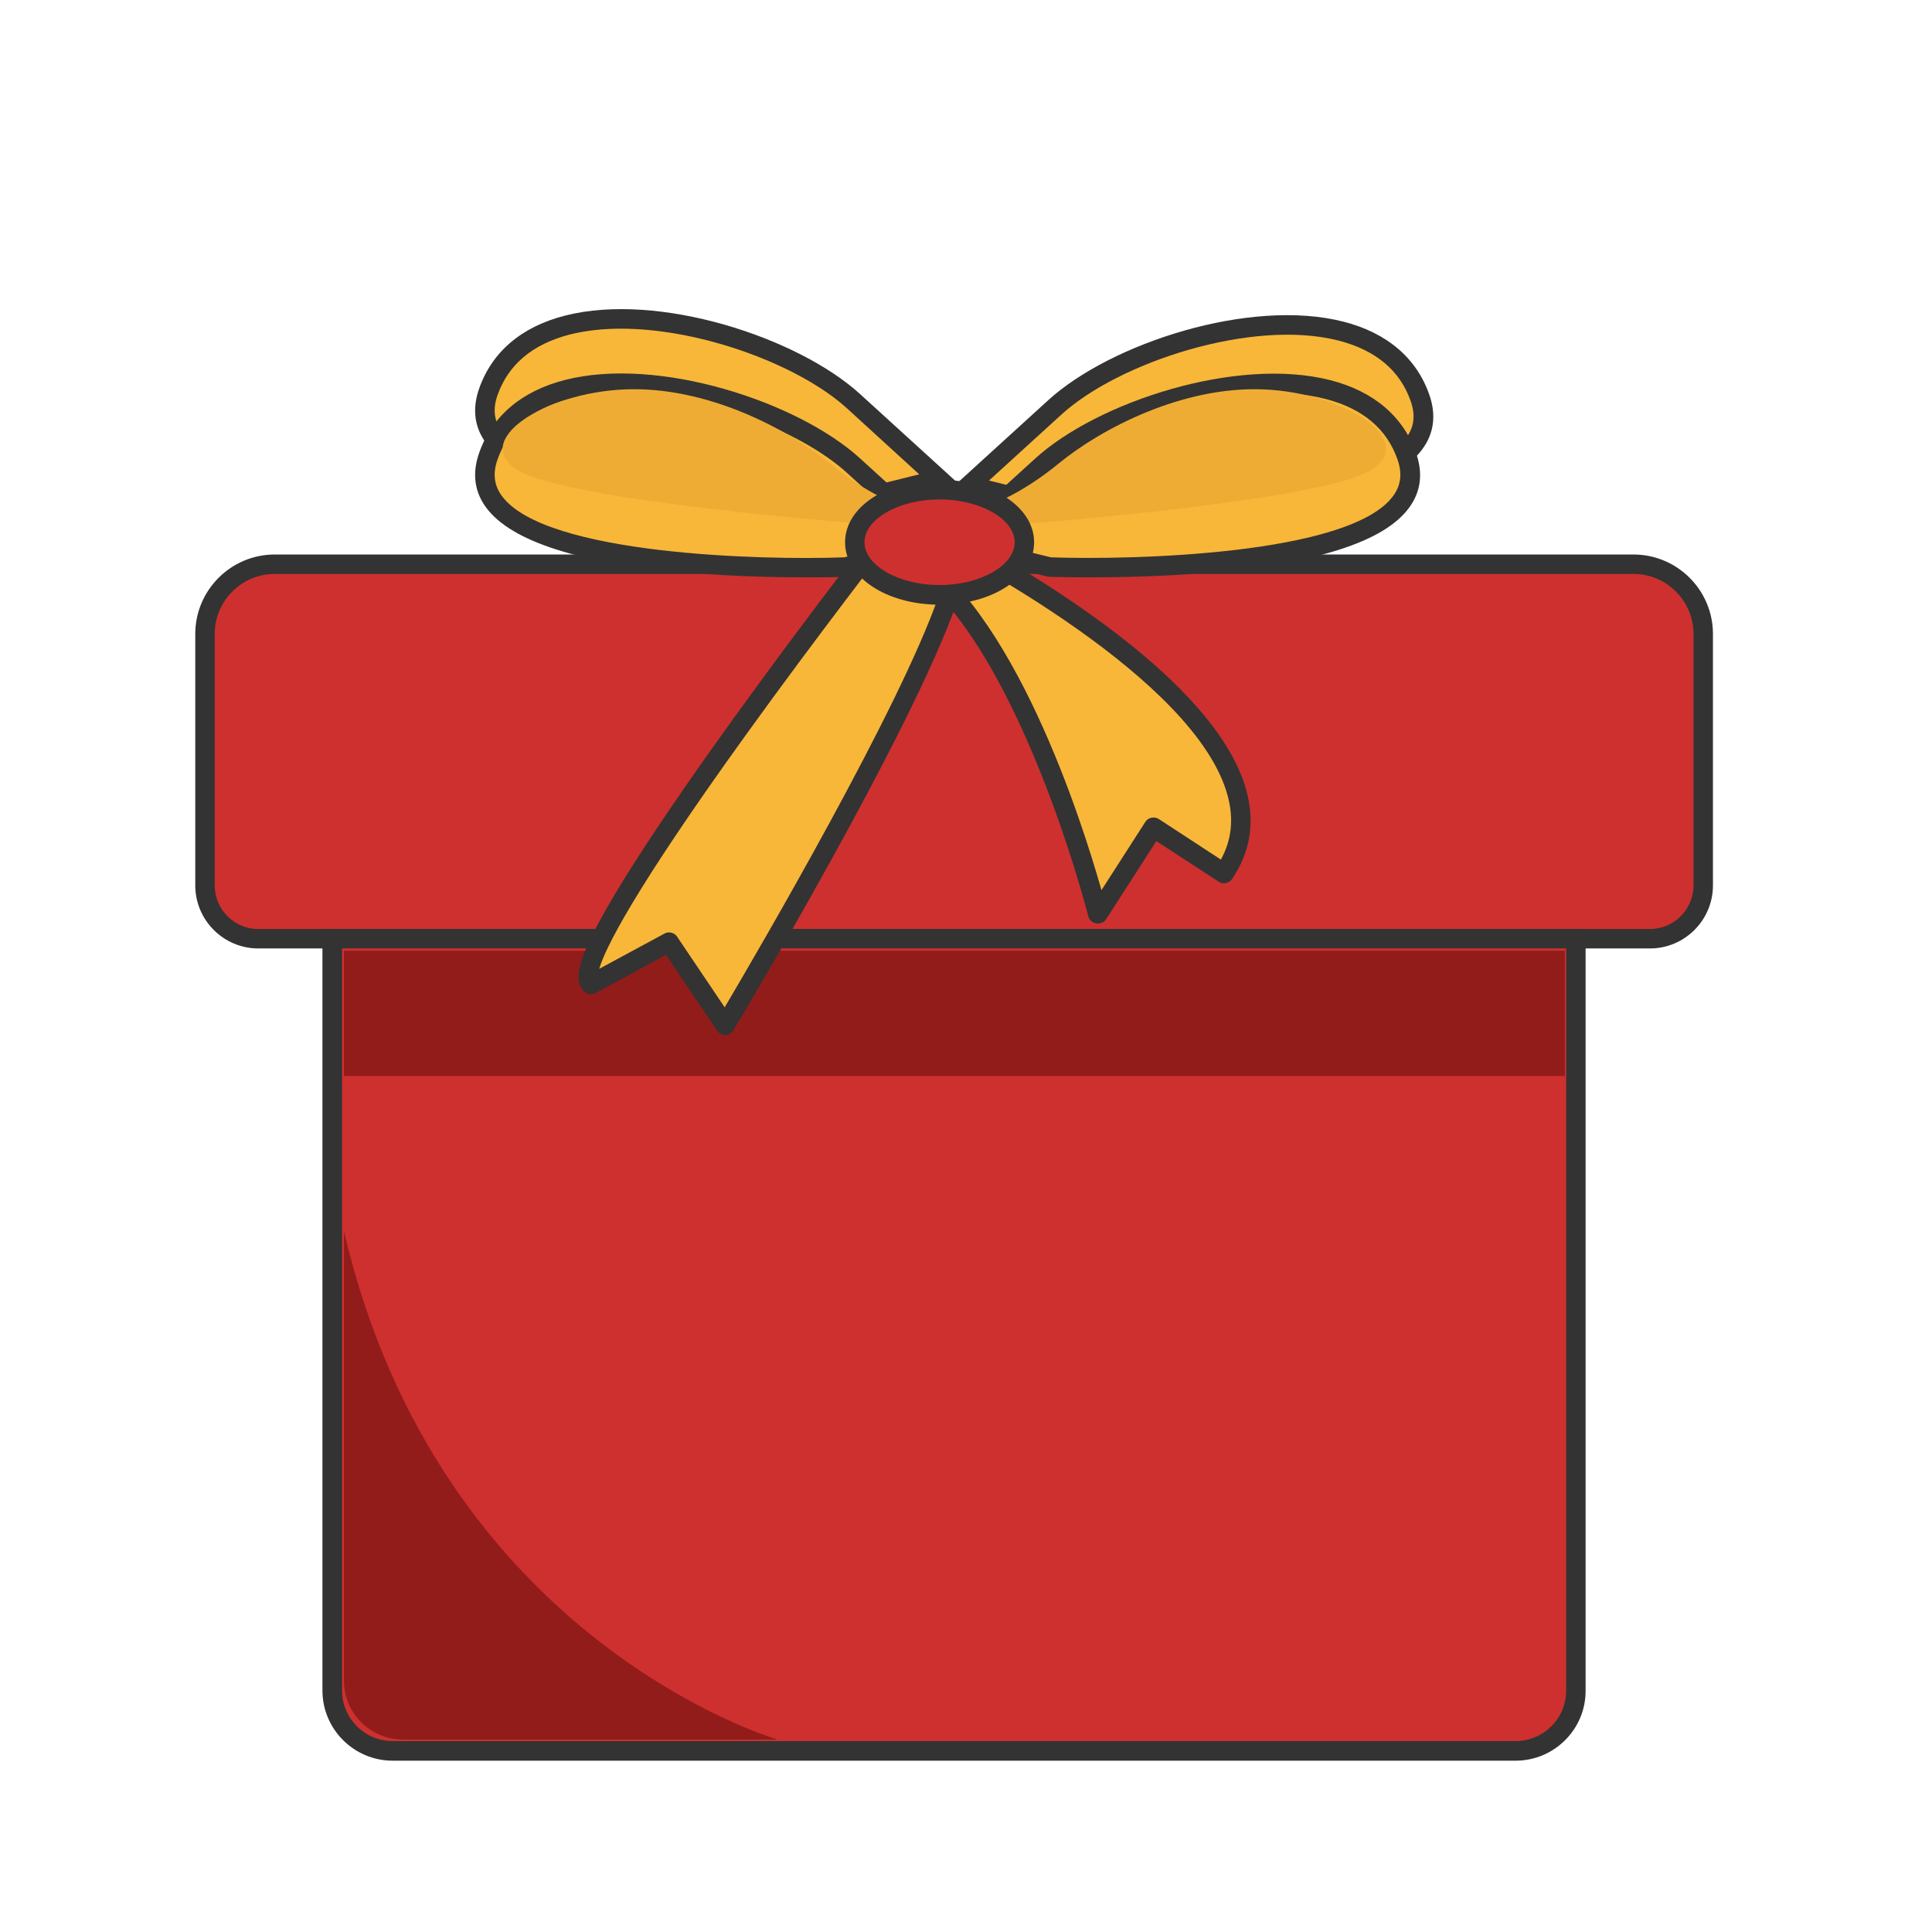 <?xml version="1.0" standalone="no"?><!DOCTYPE svg PUBLIC "-//W3C//DTD SVG 1.1//EN" "http://www.w3.org/Graphics/SVG/1.1/DTD/svg11.dtd"><svg class="icon" width="200px" height="200.00px" viewBox="0 0 1024 1024" version="1.1" xmlns="http://www.w3.org/2000/svg"><path d="M874.5 497.5H136.9c-15.6 0-28.3-12.7-28.3-28.3V336c0-20.4 16.5-37 37-37h720.2c20.4 0 37 16.5 37 37v133.3c0 15.6-12.7 28.2-28.3 28.2z" fill="#CE302F" /><path d="M874.5 502.7H136.9c-18.4 0-33.4-15-33.4-33.4V336c0-23.2 18.9-42.1 42.1-42.1h720.2c23.2 0 42.1 18.9 42.1 42.1v133.3c0 18.4-15 33.4-33.4 33.4zM145.6 304.2c-17.5 0-31.8 14.3-31.8 31.8v133.3c0 12.7 10.4 23.1 23.1 23.1h737.6c12.7 0 23.1-10.4 23.1-23.1V336c0-17.5-14.3-31.8-31.8-31.8H145.6z" fill="#333333" /><path d="M803.3 928H208.1c-17.7 0-32-14.3-32-32V497.6h659.1v398.5c0.1 17.6-14.2 31.9-31.9 31.9z" fill="#CE302F" /><path d="M803.3 933.2H208.1c-20.5 0-37.2-16.7-37.2-37.2V492.4h669.5v403.7c0.1 20.4-16.6 37.1-37.1 37.1z m-622-430.5V896c0 14.8 12 26.8 26.8 26.8h595.2c14.8 0 26.8-12 26.8-26.8V502.7H181.3z" fill="#333333" /><path d="M182.3 503.9h647.1v66.4H182.3zM182.3 652.5v238.3c0 17.2 14 31.2 31.2 31.2h198.7S233 870.3 182.3 652.5z" fill="#921C1A" /><path d="M448.2 266.5s-212.1 7.9-189.5-58.4c22.7-66.3 148.3-36.7 193.7 4.7l45.4 41.4-49.6 12.3z" fill="#F8B739" /><path d="M428 271.9c-15.6 0-38.3-0.4-62.1-2.4-58.4-4.9-94.7-16.5-108.1-34.4-6.3-8.4-7.6-18.1-4-28.7 6.7-19.7 22.5-33.2 45.6-39.1 49.5-12.7 123.5 11.5 156.5 41.6l52.6 47.9-59.5 14.8h-0.5c-0.3 0-8.1 0.3-20.5 0.3z m-98.9-97.7c-9.6 0-18.7 1-27.1 3.1-19.8 5.1-32.7 16-38.4 32.4-2.5 7.3-1.7 13.6 2.5 19.2 23.1 31.1 138.2 34 181.3 32.4l39.8-9.9-38.2-34.9c-24.9-22.7-76.8-42.3-119.9-42.3z" fill="#333333" /><path d="M448.2 300.6s-212.1 7.9-189.5-58.4c22.7-66.3 148.3-36.7 193.7 4.7l45.4 41.4-49.6 12.3z" fill="#F8B739" /><path d="M428 306c-15.6 0-38.3-0.4-62.1-2.4-58.4-4.9-94.7-16.5-108.1-34.4-6.3-8.4-7.6-18.1-4-28.7 6.7-19.7 22.5-33.2 45.6-39.1 49.5-12.7 123.5 11.5 156.5 41.6l52.6 47.9-59.5 14.8h-0.5c-0.3 0.1-8.1 0.3-20.5 0.3z m-98.9-97.7c-9.6 0-18.7 1-27.1 3.1-19.8 5.1-32.7 16-38.4 32.4-2.5 7.3-1.7 13.6 2.5 19.2 23.1 31.1 138.2 34 181.3 32.4l39.8-9.9-38.2-34.8c-24.9-22.7-76.8-42.4-119.9-42.4z" fill="#333333" /><path d="M456.2 277.5s-155.3-11.8-182-28.4c-24.8-15.4 13.8-40.9 56.9-42.7 43.4-1.9 86.7 21.2 108.3 38.9 40.6 33.2 66.4 26.9 66.4 26.9l-49.6 5.3z" fill="#EFAC35" /><path d="M563.2 269.7s212.1 7.9 189.5-58.4S604.4 174.6 559 216l-45.4 41.4 49.6 12.3z" fill="#F8B739" /><path d="M583.5 275.1c-12.4 0-20.3-0.3-20.4-0.3h-0.5L503 260l52.6-47.9c33-30.1 106.9-54.3 156.5-41.6 23.1 5.9 38.9 19.4 45.6 39.1 3.6 10.6 2.3 20.3-4 28.7-13.3 18-49.7 29.5-108.1 34.4-23.8 2-46.5 2.4-62.1 2.4zM564 264.5c43.1 1.6 158.2-1.3 181.3-32.4 4.2-5.6 5-11.9 2.5-19.2-5.6-16.4-18.5-27.3-38.4-32.4-45.7-11.7-116.5 11.5-146.9 39.3l-38.3 34.9 39.8 9.8z" fill="#333333" /><path d="M556.3 300.6s212.1 7.9 189.5-58.4-148.3-36.7-193.7 4.7l-45.4 41.4 49.6 12.3z" fill="#F8B739" /><path d="M576.5 306c-12.4 0-20.3-0.3-20.4-0.3h-0.5L496 291l52.6-47.9c33-30.1 106.9-54.3 156.5-41.6 23.1 5.9 38.9 19.4 45.6 39.1 3.6 10.6 2.3 20.3-4 28.7-13.3 18-49.7 29.5-108.1 34.4-23.8 1.9-46.5 2.3-62.1 2.3zM557 295.4c43.1 1.5 158.2-1.3 181.3-32.4 4.2-5.6 5-11.9 2.5-19.2-5.6-16.4-18.5-27.3-38.4-32.4-45.7-11.7-116.5 11.5-146.9 39.3l-38.3 34.9 39.8 9.8z" fill="#333333" /><path d="M476.9 272.2S293.6 506.6 313.2 521.8l41.4-22.5 29.8 44.1s94.2-157.1 118-225.9c23.1-66.5 11-45.3 11-45.3h-36.5z" fill="#F8B739" /><path d="M384.4 548.6c-1.7 0-3.3-0.9-4.3-2.3L353 506.1l-37.3 20.2c-1.8 1-4 0.8-5.6-0.5-1.3-1-2.9-2.9-3.4-6.3-0.7-5.8 1.5-17.2 24.9-54.9 13.6-21.8 32.8-50 57.1-83.7 41.3-57.3 83.7-111.5 84.1-112 1-1.3 2.5-2 4.1-2h33.7c2.4-3 5-4 7.7-2.7 5.1 2.3 3.4 8.5 1.5 15.8-2.2 8.2-6.4 21.4-12.6 39.2-23.8 68.5-114.6 220.5-118.5 226.9-0.9 1.5-2.5 2.5-4.3 2.5 0.1 0 0.1 0 0 0z m-29.8-54.4c1.7 0 3.3 0.8 4.3 2.3l25.2 37.4c18.4-31.2 92.9-158.6 113.4-218 7.2-20.8 10.7-32.2 12.4-38.5h-30.5c-8.1 10.4-46.5 60-83.7 111.6-60.9 84.5-75.1 114.2-78.1 124.5l34.6-18.7c0.7-0.4 1.6-0.6 2.4-0.6z" fill="#333333" /><path d="M544.8 277.5s155.3-11.8 182-28.4c24.8-15.4-13.8-40.9-56.9-42.7-43.4-1.9-86.7 21.2-108.3 38.9-40.6 33.2-66.4 26.9-66.4 26.9l49.6 5.3z" fill="#EFAC35" /><path d="M487.5 277.7s216.2 104.5 161.2 185.2l-37.3-24.4-29.5 45.9s-41.3-164.6-110.1-194.7l15.7-12z" fill="#F8B739" /><path d="M581.8 489.5c-0.3 0-0.6 0-0.8-0.1-2-0.3-3.7-1.8-4.2-3.8-0.4-1.6-41.5-162.5-107.1-191.2-1.7-0.7-2.8-2.3-3.1-4.1-0.2-1.8 0.5-3.6 2-4.7l15.7-12c1.5-1.2 3.6-1.4 5.4-0.5 6.2 3 151.7 74 171 146.2 4.5 16.8 1.9 32.5-7.7 46.6-1.6 2.3-4.7 3-7.1 1.4l-33-21.5-26.7 41.5c-1 1.4-2.6 2.2-4.4 2.2zM481.4 288.8c56 32.8 92 146.3 102.4 183l23.2-36.1c0.7-1.2 1.9-2 3.3-2.3 1.3-0.3 2.8 0 3.9 0.7l32.9 21.5c5.7-10.4 6.9-21.5 3.6-33.8C634 359.5 508.6 294.1 488 283.7l-6.6 5.1z" fill="#333333" /><path d="M453 287.4a45 27.9 0 1 0 90 0 45 27.9 0 1 0-90 0Z" fill="#CE302F" /><path d="M498 320.5c-28.1 0-50.1-14.5-50.1-33.1s22-33.1 50.1-33.1 50.1 14.5 50.1 33.1-22 33.1-50.1 33.1z m0-55.8c-21.6 0-39.8 10.4-39.8 22.7s18.2 22.7 39.8 22.7c21.6 0 39.8-10.4 39.8-22.7s-18.3-22.7-39.8-22.7z" fill="#333333" /></svg>